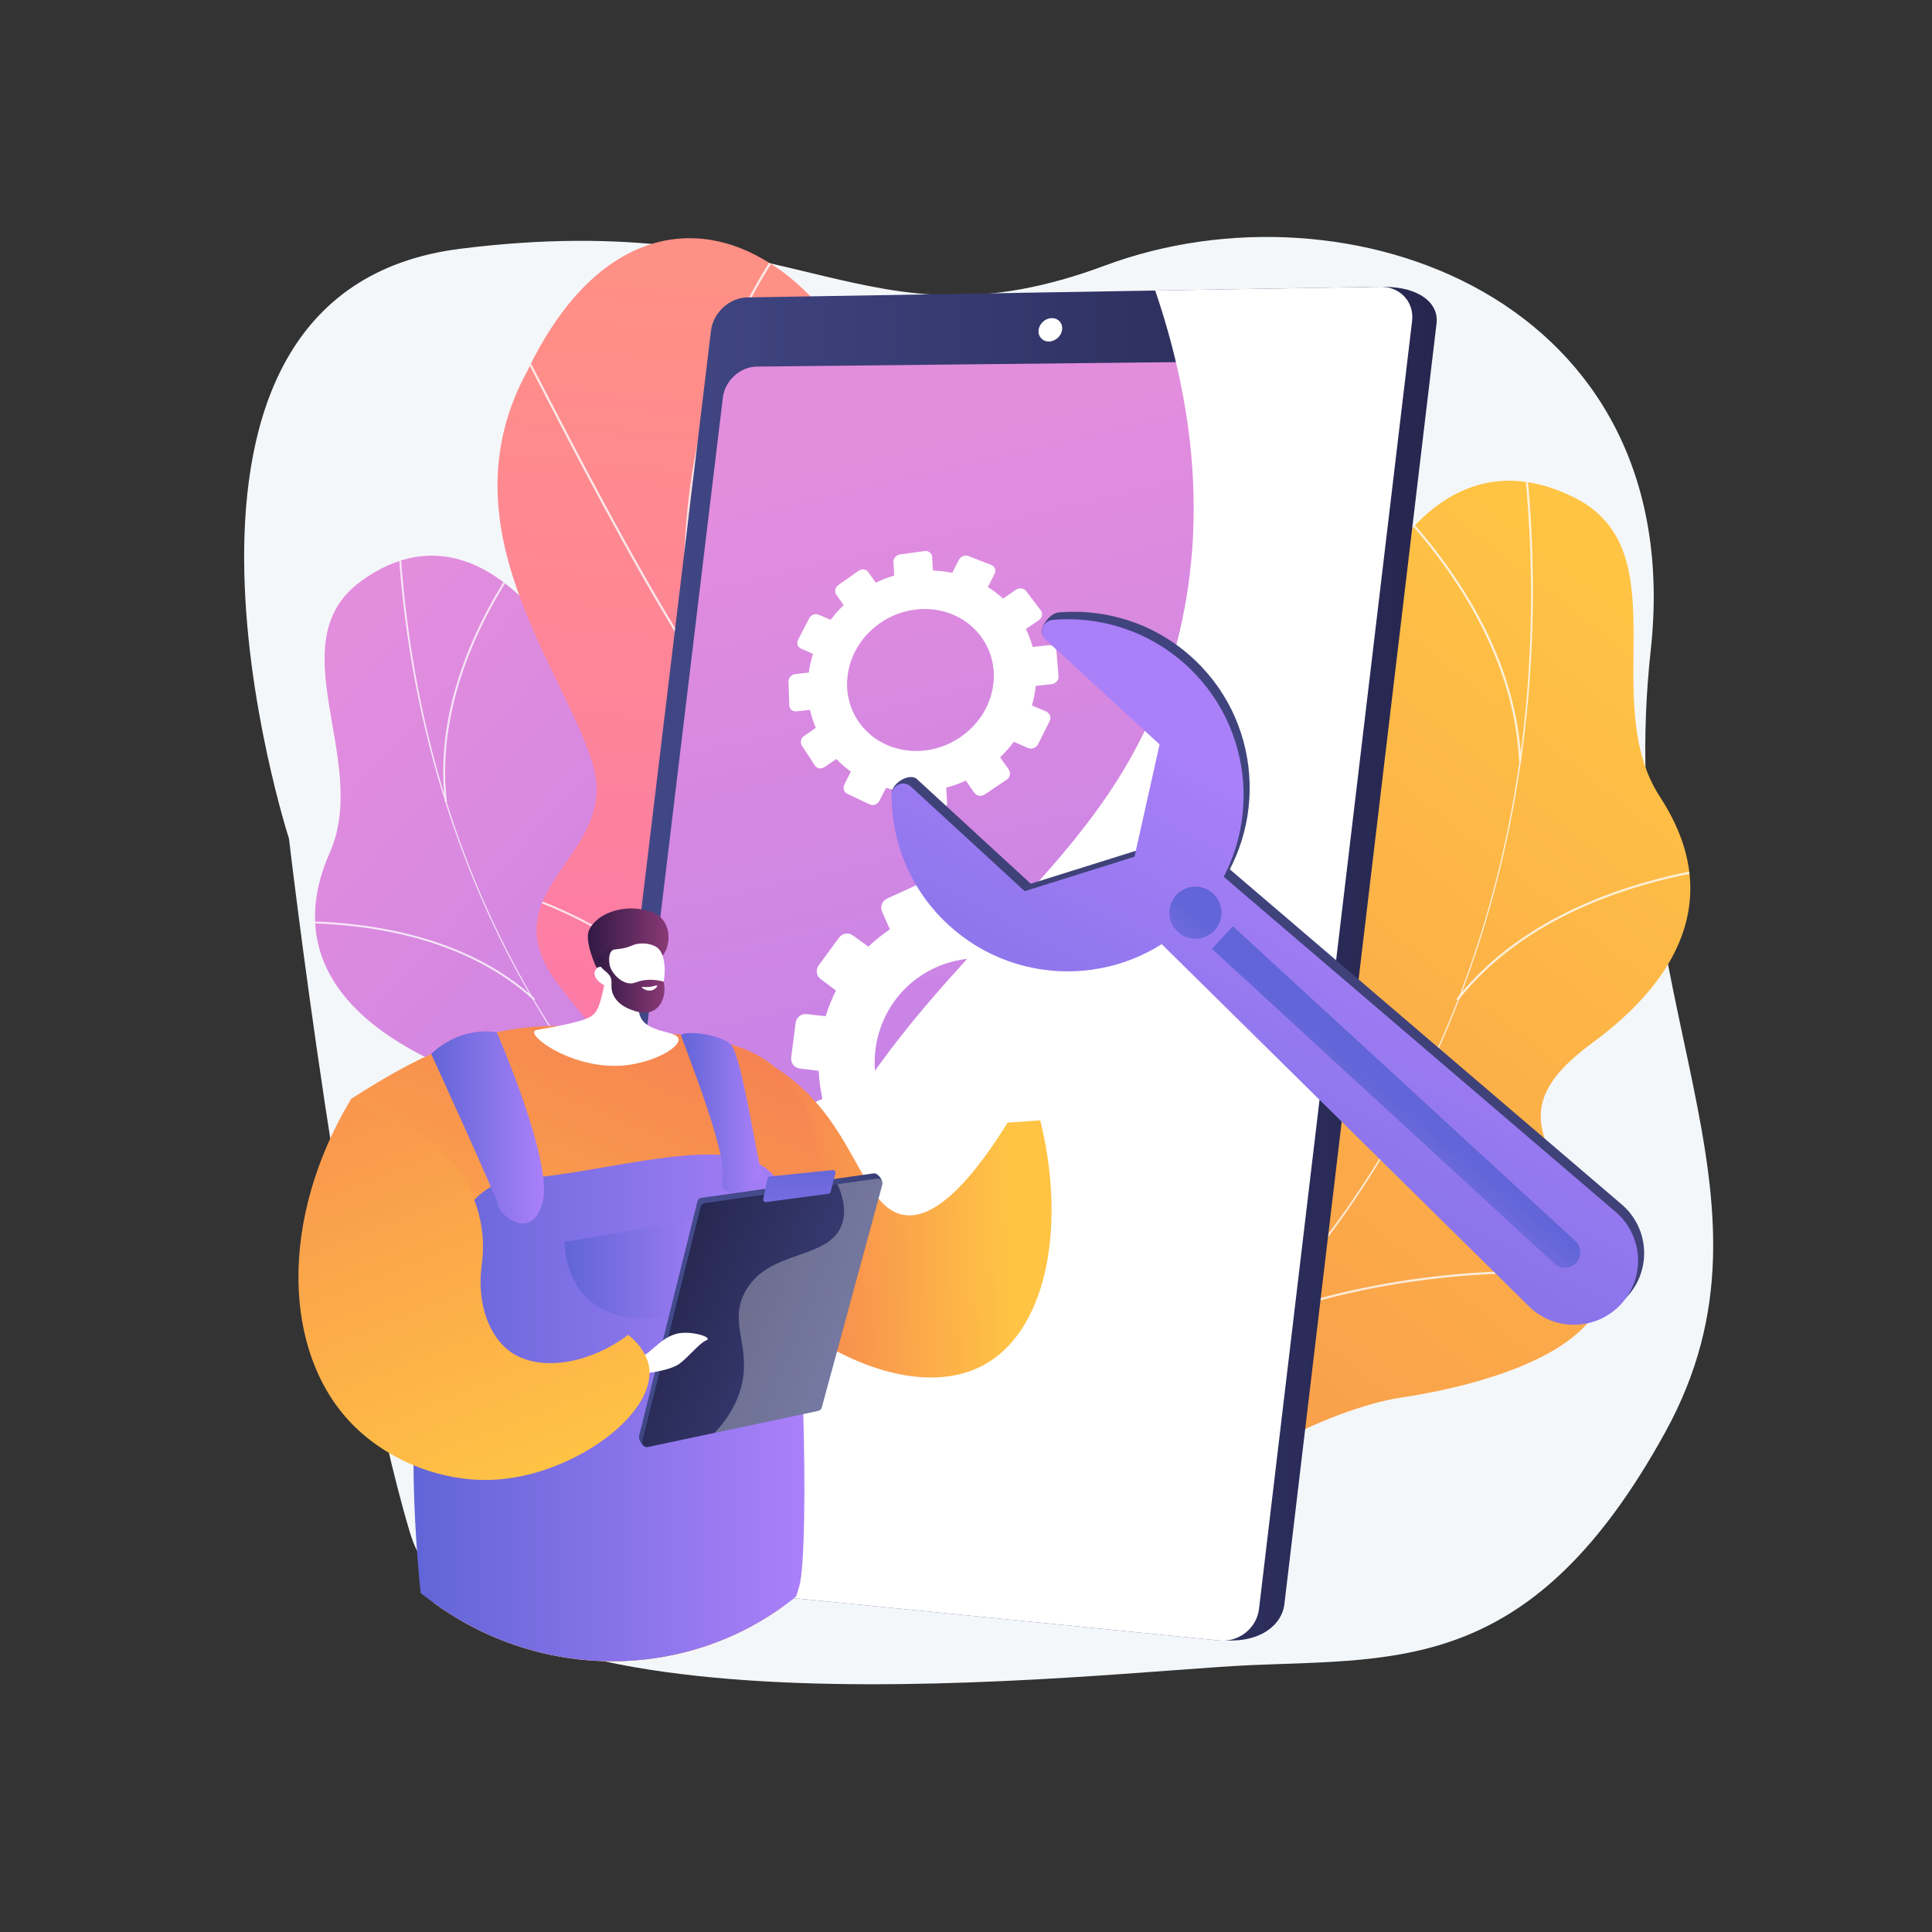 <?xml version="1.0" encoding="utf-8"?>
<!-- Generator: Adobe Illustrator 27.5.0, SVG Export Plug-In . SVG Version: 6.00 Build 0)  -->
<svg version="1.1" xmlns="http://www.w3.org/2000/svg" xmlns:xlink="http://www.w3.org/1999/xlink" x="0px" y="0px"
	 viewBox="0 0 3710 3710" style="enable-background:new 0 0 3710 3710;" xml:space="preserve">
<rect x="0" y="0" width="3710" height="3710" fill="#333333" stroke="none"/>
<g id="Background">
	<g>
		<g>
			<rect style="fill:none;" width="3710" height="3710"/>
		</g>
	</g>
</g>
<g id="Illustration">
	<g>
		<path style="fill:#F4F7FA;" d="M3169.85,1249.131c74.369-677.361-582.327-912.688-1047.874-739.255
			c-469.324,174.84-578.13-114.989-1238.072-32.18c-668.227,83.848-328.958,1132.796-328.958,1132.796
			s106.325,912.126,232.293,1332.564c125.286,418.164,1324.535,266.874,1616.271,254.396c290.057-12.407,542.1,11.541,794.462-447.6
			C3449.872,2291.547,3095.727,1924.247,3169.85,1249.131z"/>
		<g>
			<g>
				
					<linearGradient id="SVGID_1_" gradientUnits="userSpaceOnUse" x1="-2552.347" y1="-2844.656" x2="-1937.077" y2="1088.689" gradientTransform="matrix(-0.869 -0.494 -0.494 0.869 -323.832 2459.381)">
					<stop  offset="0" style="stop-color:#FFC444"/>
					<stop  offset="0.996" style="stop-color:#F36F56"/>
				</linearGradient>
				<path style="fill:url(#SVGID_1_);" d="M2267.236,2983.371c-22.519-0.228-71.306-20.576-81.837-31.125
					c-70.083-70.195-209.834-193.096-216.076-297.769c-1.066-17.876,76.31-43.795,85.489-61.411
					c45.322-28.499,62.811-35.574,92.588-83.833c87.908-142.474-176.972-358.851,87.163-477.407
					c193.475-86.841,371.448-37.802,312.717-347.207c-58.733-309.405,121.025-907.332,476.342-728.902
					c203.918,102.402,43.556,390.533,164.115,574.646c114.561,174.955,53.945,337.42-130.323,472.518
					c-184.268,135.098-68.534,208.334,9.9,378.217c94.216,204.066-227.844,280.524-379.542,303.139
					C2565.612,2702.448,2266.84,2831.237,2267.236,2983.371z"/>
				<g>
					<defs>
						<path id="SVGID_00000181786389736634805570000017133113738347502495_" d="M1915.898,2633.594
							c64.874,140.551,125.098,286.245,189.663,428.138c88.269-3.314,192.019-9.362,198.576-119.152
							c9.117-152.641,261.707-241.104,383.862-258.65c151.189-21.718,473.621-99.03,379.324-302.875
							c-78.502-169.699-194.161-243.135-9.898-378.191c184.263-135.056,244.836-297.534,130.308-472.516
							c-120.523-184.141,39.802-472.133-164.114-574.638c-355.313-178.61-535.119,419.836-476.308,728.778
							c58.81,308.942-119.557,261.837-312.664,346.979c-263.633,116.237-0.633,341.097-86.786,474.834
							C2080.321,2611.144,2016.062,2601.109,1915.898,2633.594z"/>
					</defs>
					<clipPath id="SVGID_00000150097477552427932820000016778773829642721209_">
						<use xlink:href="#SVGID_00000181786389736634805570000017133113738347502495_"  style="overflow:visible;"/>
					</clipPath>
					<g style="opacity:0.8;clip-path:url(#SVGID_00000150097477552427932820000016778773829642721209_);">
						<g>
							<path style="fill:#FCFDFE;" d="M2081.036,2811.735c159.571-102.702,300.975-228.423,420.279-373.669
								c114.637-139.566,209.076-297.319,280.696-468.88c139.026-333.04,189.813-712.808,146.869-1098.249l-4.161,0.464
								c90.639,813.511-225.603,1537.553-845.95,1936.815L2081.036,2811.735z"/>
						</g>
						<g>
							<path style="fill:#FCFDFE;" d="M3116.26,2461.127l0.83-4.104c-198.539-39.962-518.321-3.662-712.854,80.923l1.668,3.84
								C2599.769,2457.491,2918.434,2421.307,3116.26,2461.127z"/>
						</g>
						<g>
							<path style="fill:#FCFDFE;" d="M2201.83,2732.032c73.157-83.727,101.199-200.992,83.354-348.538
								c-13.025-107.669-49.754-228.739-109.17-359.844l-3.813,1.728c59.241,130.715,95.856,251.371,108.827,358.62
								c17.697,146.315-10.008,262.485-82.347,345.28L2201.83,2732.032z"/>
						</g>
						<g>
							<path style="fill:#FCFDFE;" d="M2799.95,1921.071c127.333-161.817,334.561-225.713,485.978-250.825l-0.686-4.13
								c-152.146,25.23-360.421,89.499-488.581,252.365L2799.95,1921.071z"/>
						</g>
						<g>
							<path style="fill:#FCFDFE;" d="M2921.346,1462.436c-10.817-234.868-168.979-423.894-262.293-515.668l-2.937,2.985
								c92.877,91.343,250.298,279.434,261.052,512.873L2921.346,1462.436z"/>
						</g>
					</g>
				</g>
			</g>
		</g>
		<g>
			<g>
				<g>
					
						<linearGradient id="SVGID_00000093176617116222448590000000789894408115412127_" gradientUnits="userSpaceOnUse" x1="-2975.786" y1="-3202.526" x2="-2435.3" y2="252.731" gradientTransform="matrix(0.778 -0.629 0.629 0.778 4822.554 2027.905)">
						<stop  offset="0.004" style="stop-color:#E38DDD"/>
						<stop  offset="1" style="stop-color:#9571F6"/>
					</linearGradient>
					<path style="fill:url(#SVGID_00000093176617116222448590000000789894408115412127_);" d="M1638.252,2765.62
						c19.487-3.407,58.879-27.998,66.505-38.642c50.747-70.835,154.376-197.285,144.871-288.909
						c-1.623-15.648-72.389-27.089-82.857-41.051c-43.348-18.246-59.517-21.887-92.205-59.476
						c-96.505-110.975,102.27-336.285-143.588-401.414c-180.087-47.706-327.373,20.164-320.553-256.41
						c6.821-276.574-234.206-769.266-516.782-563.962c-162.172,117.825,17.895,344.737-60.373,521.512
						c-74.375,167.983,1.321,300.177,180.304,391.026c178.982,90.85,89.096,170.827,45.315,329.265
						c-52.59,190.318,237.48,210.701,372.2,208.688C1339.575,2564.625,1616.915,2633.688,1638.252,2765.62z"/>
					<g>
						<defs>
							<path id="SVGID_00000103985487062511851790000004720648369262432908_" d="M1892.962,2412.354
								c-36.207,131.08-67.649,265.955-103.397,398.154c-76.987,9.706-167.783,19.248-189.113-74.988
								c-29.654-131.016-261.216-171.705-369.605-169.507c-134.152,2.719-424.666-18.351-371.973-208.489
								c43.866-158.289,133.659-238.427-45.313-329.241c-178.972-90.814-254.633-223.025-180.291-391.026
								c78.234-176.796-101.782-403.592,60.374-521.506c282.548-205.46,523.69,287.675,516.735,563.859
								s140.949,209.933,320.475,256.22c245.092,63.191,49.156,295.587,142.895,399.238
								C1747.234,2416.323,1801.506,2398.468,1892.962,2412.354z"/>
						</defs>
						<clipPath id="SVGID_00000031205689853282147230000011245733773461844612_">
							<use xlink:href="#SVGID_00000103985487062511851790000004720648369262432908_"  style="overflow:visible;"/>
						</clipPath>
						<g style="opacity:0.8;clip-path:url(#SVGID_00000031205689853282147230000011245733773461844612_);">
							<g>
								<path style="fill:#FCFDFE;" d="M1775.198,2590.305c-152.958-66.287-293.448-155.117-417.563-264.021
									c-119.26-104.645-223.604-227.934-310.134-366.444c-167.972-268.88-266.114-590.842-283.814-931.077l3.673-0.191
									c37.358,718.1,414.666,1300.664,1009.303,1558.359L1775.198,2590.305z"/>
							</g>
							<g>
								<path style="fill:#FCFDFE;" d="M827.863,2433.906l-1.304-3.439c166.407-62.933,448.78-77.036,629.462-31.436l-0.899,3.567
									C1275.06,2357.154,993.672,2371.198,827.863,2433.906z"/>
							</g>
							<g>
								<path style="fill:#FCFDFE;" d="M1659.132,2538.429c-75.346-62.153-116.365-159.807-121.922-290.249
									c-4.053-95.188,10.533-205.37,43.354-327.484l3.552,0.954c-32.725,121.751-47.271,231.558-43.232,326.374
									c5.51,129.354,46.08,226.106,120.585,287.568L1659.132,2538.429z"/>
							</g>
							<g>
								<path style="fill:#FCFDFE;" d="M1025.094,1920.689c-133.437-122.124-322.175-147.981-457.008-148.172l0.006-3.678
									c135.482,0.189,325.181,26.221,459.484,149.137L1025.094,1920.689z"/>
							</g>
							<g>
								<path style="fill:#FCFDFE;" d="M854.507,1540.425c-24.092-205.135,86.072-391.528,153.883-484.379l2.971,2.169
									c-67.493,92.415-177.149,277.892-153.205,481.78L854.507,1540.425z"/>
							</g>
						</g>
					</g>
				</g>
			</g>
			<g>
				<g>
					<defs>
						<path id="SVGID_00000134216714518308233490000014850078772825532046_" d="M1288.306,2813.698
							c124.586,18.482,249.68,34.638,375.183,48.447c1.553,2.001,100.715-204.009,7.529-351.979
							c-185.53-288.033,34.645-440.189,114.163-544.359c121.129-144.418,137.572-355.916-92.657-378.774
							c-223.127-26.521-155.232-400.471-40.92-671.501c69.197-128.183-41.151-337.152-186.41-417.923
							c-147.379-85.76-329.664-43.322-453.303,216.112c-160.46,295.625,65.664,562.703,125.241,749.429
							c58.72,183.369-211.936,244.227-59.815,434.226c126.157,166.347,303.385,309.728,187.417,443.202
							C1147.228,2471.756,1131.175,2601.01,1288.306,2813.698z"/>
					</defs>
					<clipPath id="SVGID_00000160173511085096267550000008652763904742613130_">
						<use xlink:href="#SVGID_00000134216714518308233490000014850078772825532046_"  style="overflow:visible;"/>
					</clipPath>
				</g>
				<g>
					<defs>
						<path id="SVGID_00000170963219522193813630000014639079443768356000_" d="M1288.306,2813.698
							c124.586,18.482,249.68,34.638,375.183,48.447c1.553,2.001,100.715-204.009,7.529-351.979
							c-185.53-288.033,34.645-440.189,114.163-544.359c121.129-144.418,137.572-355.916-92.657-378.774
							c-223.127-26.521-155.232-400.471-40.92-671.501c69.197-128.183-41.151-337.152-186.41-417.923
							c-147.379-85.76-329.664-43.322-453.303,216.112c-160.46,295.625,65.664,562.703,125.241,749.429
							c58.72,183.369-211.936,244.227-59.815,434.226c126.157,166.347,303.385,309.728,187.417,443.202
							C1147.228,2471.756,1131.175,2601.01,1288.306,2813.698z"/>
					</defs>
					<clipPath id="SVGID_00000162348981117779677420000006327351321110062726_">
						<use xlink:href="#SVGID_00000170963219522193813630000014639079443768356000_"  style="overflow:visible;"/>
					</clipPath>
					
						<linearGradient id="SVGID_00000121979924714665209080000011342778861040339091_" gradientUnits="userSpaceOnUse" x1="1446.836" y1="-1473.018" x2="694.571" y2="664.999" gradientTransform="matrix(0.968 -0.25 0.25 0.968 449.045 2329.209)">
						<stop  offset="0" style="stop-color:#FF9085"/>
						<stop  offset="1" style="stop-color:#FB6FBB"/>
					</linearGradient>
					
						<path style="clip-path:url(#SVGID_00000162348981117779677420000006327351321110062726_);fill:url(#SVGID_00000121979924714665209080000011342778861040339091_);" d="
						M1288.306,2813.698c124.586,18.482,249.68,34.638,375.183,48.447c1.553,2.001,100.715-204.009,7.529-351.979
						c-185.53-288.033,34.645-440.189,114.163-544.359c120.336-144.505,130.102-334.137-72.21-392.623
						c-223.385-68.516-179.366-388.246-61.367-657.652c69.197-128.183-41.151-337.152-186.41-417.923
						c-147.379-85.76-329.664-43.322-453.303,216.112c-160.46,295.625,65.664,562.703,125.241,749.429
						c58.72,183.369-211.936,244.227-59.815,434.226c126.157,166.347,303.385,309.728,187.417,443.202
						C1147.228,2471.756,1131.175,2601.01,1288.306,2813.698z"/>
					<g style="opacity:0.8;clip-path:url(#SVGID_00000162348981117779677420000006327351321110062726_);">
						<g>
							<path style="fill:#FCFDFE;" d="M1446.202,2870.959c2.379-14.452,7.643-508.978-65.725-987.182
								c-7.674-79.605-17.532-160.301-27.064-238.339c-25.545-209.182-51.966-425.49-36.658-629.595
								c17.126-228.427,85.978-419.507,210.492-584.157l3.911,2.319c-276.494,365.631-226.321,776.458-173.198,1211.407
								c9.536,78.058,19.393,158.775,27.058,238.327c76.54,498.846,66.217,986.482,65.649,988.395l-4.438-1.287l2.219,0.643
								L1446.202,2870.959z"/>
						</g>
						<g>
							<path style="fill:#FCFDFE;" d="M1314.063,1242.77c-100.491-160.696-214.395-381.027-275.586-499.397
								c-26.154-50.596-46.812-90.559-49.766-93.449l1.288-0.924l0.199-2.407c3.077,0.469,5.149,4.044,52.436,95.514
								c61.164,118.318,175.015,338.553,275.422,499.108L1314.063,1242.77z"/>
						</g>
						<g>
							<path style="fill:#FCFDFE;" d="M1317.084,1066.693l-1.662-6.41c51.066-102.499,127.868-185.934,222.102-241.289
								c74.805-43.945,138.269-57.421,154.601-58.679c3.494-0.265,4.919-0.051,5.902,0.901l-3.323,2.382
								c0.466,0.452,0.929,0.534,0.942,0.538c-5.695-1.039-67.505,9.165-143.997,51.67
								C1482.703,854.12,1383.912,932.559,1317.084,1066.693z"/>
						</g>
						<g>
							<path style="fill:#FCFDFE;" d="M1418.888,2205.328c17.389-137.804,93.848-270.052,227.246-393.072
								c69.473-64.067,151.777-122.906,244.618-174.881c4.862-2.72,8.701-4.87,9.277-5.348l3.347,2.907
								c-0.813,0.677-3.449,2.16-9.86,5.75c-129.001,72.218-433.041,271.882-470.088,565.424L1418.888,2205.328z"/>
						</g>
						<g>
							<path style="fill:#FCFDFE;" d="M1402.712,2051.565c-90.228-230.084-385.751-325.831-390.85-327.233
								c-0.022-0.006-0.035-0.01-0.048-0.013l0.311-1.88l-1.191,1.557l-1.033-2.232l2.137-1.271
								c2.741,0.125,303.63,97.188,394.993,330.174L1402.712,2051.565z"/>
						</g>
						<g>
							<path style="fill:#FCFDFE;" d="M1446.546,2791.009c13.381-58.726,65.473-150.629,237.648-254.967
								c4.043-2.448,7.536-4.564,8.057-5.031l1.437,1.172l2.704,0.41c-0.108,1.107-0.108,1.107-9.318,6.687
								c-171.103,103.687-222.799,194.714-236.036,252.817L1446.546,2791.009z"/>
						</g>
						<g>
							<path style="fill:#FCFDFE;" d="M1445.666,2674.469c-7.524-109.774-157.585-230.424-246.369-292.573
								c-3.029-2.121-4.971-3.486-5.651-4.023l2.938-2.721c0.649,0.516,2.514,1.817,5.406,3.842
								c89.431,62.604,240.607,184.257,248.239,295.626L1445.666,2674.469z"/>
						</g>
					</g>
				</g>
				<g>
					<defs>
						<path id="SVGID_00000045594061335559553720000004364007888438749095_" d="M1288.306,2813.698
							c124.586,18.482,249.68,34.638,375.183,48.447c1.553,2.001,100.715-204.009,7.529-351.979
							c-185.53-288.033,34.645-440.189,114.163-544.359c121.129-144.418,137.572-355.916-92.657-378.774
							c-223.127-26.521-155.232-400.471-40.92-671.501c69.197-128.183-41.151-337.152-186.41-417.923
							c-147.379-85.76-329.664-43.322-453.303,216.112c-160.46,295.625,65.664,562.703,125.241,749.429
							c58.72,183.369-211.936,244.227-59.815,434.226c126.157,166.347,303.385,309.728,187.417,443.202
							C1147.228,2471.756,1131.175,2601.01,1288.306,2813.698z"/>
					</defs>
					<clipPath id="SVGID_00000073705088364025468730000015514126938403121828_">
						<use xlink:href="#SVGID_00000045594061335559553720000004364007888438749095_"  style="overflow:visible;"/>
					</clipPath>
				</g>
			</g>
		</g>
		<g>
			<g>
				<g>
					
						<linearGradient id="SVGID_00000080899031316130431150000004015533837280212926_" gradientUnits="userSpaceOnUse" x1="1138.57" y1="1850.543" x2="2758.984" y2="1850.543">
						<stop  offset="0" style="stop-color:#444B8C"/>
						<stop  offset="0.996" style="stop-color:#26264F"/>
					</linearGradient>
					<path style="fill:url(#SVGID_00000080899031316130431150000004015533837280212926_);" d="M1417.472,639.229l-278.429,2314.249
						c-4.174,34.699,19.741,65.804,53.243,69.128l1159.693,127.317c71.042,4.419,109.939-31.876,114.323-68.774l292.319-2460.433
						c4.359-36.692-30.495-69.92-101.839-69.921l-1170.245,24.648C1452.66,576.01,1421.625,604.712,1417.472,639.229z"/>
					
						<linearGradient id="SVGID_00000049198843064511511440000010681187575669207471_" gradientUnits="userSpaceOnUse" x1="1084.843" y1="1850.609" x2="2712.083" y2="1850.609">
						<stop  offset="0" style="stop-color:#444B8C"/>
						<stop  offset="0.996" style="stop-color:#26264F"/>
					</linearGradient>
					<path style="fill:url(#SVGID_00000049198843064511511440000010681187575669207471_);" d="M1365.278,635.246L1085.32,2961.071
						c-4.198,34.874,19.799,66.139,53.424,69.487l1202.277,119.7c37.694,3.752,72.237-23.515,76.646-60.603l293.96-2473.148
						c4.383-36.881-23.302-66.526-61.408-65.883l-1215.603,20.511C1400.611,571.708,1369.454,600.557,1365.278,635.246z"/>
					
						<linearGradient id="SVGID_00000171719284244431105890000002642239627449717686_" gradientUnits="userSpaceOnUse" x1="2075.92" y1="854.979" x2="1315.139" y2="4112.494" gradientTransform="matrix(-1 0 0 1 3736.966 0)">
						<stop  offset="0.004" style="stop-color:#E38DDD"/>
						<stop  offset="1" style="stop-color:#9571F6"/>
					</linearGradient>
					<path style="fill:url(#SVGID_00000171719284244431105890000002642239627449717686_);" d="M1388.091,763.536l-259.485,2156.501
						c-3.92,32.581,18.553,61.737,50.027,64.797l1130.701,109.913c35.041,3.406,67.151-22.046,71.257-56.568l271.662-2284.615
						c4.084-34.343-21.619-62.13-57.014-61.753l-1142.305,12.164C1421.133,704.313,1391.992,731.114,1388.091,763.536z"/>
					<path style="fill:#FFFFFF;" d="M1994.432,633.648c-1.482,12.381,7.403,22.292,19.859,22.135
						c12.47-0.157,23.792-10.342,25.275-22.748c1.484-12.406-7.434-22.316-19.906-22.133
						C2007.203,611.084,1995.913,621.267,1994.432,633.648z"/>
					<g>
						<path style="fill:#FFFFFF;" d="M1583.579,2211.116c231.479-427.972,577.274-556.076,681.385-997.149
							c56.276-238.417,17.934-466.614-46.644-656.056l431.899-7.288c38.105-0.642,65.791,29.003,61.407,65.883l-293.959,2473.149
							c-4.408,37.088-38.951,64.355-76.646,60.602l-945.107-94.095C1388.925,2672.683,1480.395,2401.887,1583.579,2211.116z"/>
					</g>
				</g>
			</g>
			<g>
				<path style="fill:#FFFFFF;" d="M1763.99,1697.847l-60.305,27.568c-9.599,4.388-14.041,15.559-9.924,24.974l15.023,34.354
					c-14.868,9.99-28.683,21.078-41.306,33.175l-30.01-21.817c-8.272-6.013-20.016-4.011-26.252,4.46l-39.007,52.986
					c-6.239,8.476-4.67,20.301,3.523,26.428l29.588,22.121c-7.987,15.862-14.595,32.404-19.785,49.426l-36.775-4.107
					c-10.218-1.141-19.576,6.434-20.924,16.93l-8.474,65.966c-1.363,10.602,5.844,20.232,16.116,21.498l36.696,4.526
					c0.776,17.871,3.183,35.864,7.125,53.808l-34.465,15.015c-9.647,4.202-14.229,15.722-10.235,25.756l25.192,63.281
					c4.063,10.206,15.289,15.106,25.075,10.918l34.963-14.963c9.844,15.941,20.894,30.886,33.107,44.614l-23.05,31.384
					c-6.487,8.832-4.791,21.627,3.813,28.593l54.332,43.996c8.775,7.106,21.236,5.621,27.808-3.336l23.529-32.063
					c16.555,9.032,33.87,16.627,51.76,22.645l-4.437,40.943c-1.241,11.446,6.778,22.163,17.936,23.927l70.387,11.125
					c11.354,1.796,21.53-6.157,22.702-17.752l4.216-41.667c18.805-0.551,37.703-2.864,56.504-6.899l17.349,39.673
					c4.808,10.995,17.305,16.452,27.915,12.156l66.677-26.999c10.716-4.338,15.371-16.812,10.398-27.827l-18.085-40.06
					c16.165-10.421,31.186-22.12,44.842-35.042l35.556,26.583c9.777,7.311,23.251,5.704,30.064-3.608l42.605-58.208
					c6.811-9.304,4.31-22.679-5.561-29.855l-36.254-26.356c8.152-17.08,14.755-34.863,19.695-53.152l44.022,5.428
					c11.947,1.475,22.396-6.694,23.312-18.23l5.694-71.744c0.905-11.411-8.005-21.726-19.875-23.051l-43.8-4.892
					c-1.826-18.523-5.397-37.037-10.613-55.359l39.536-16.92c10.646-4.556,15.151-16.624,10.06-26.924l-31.558-63.839
					c-5.002-10.118-17.557-14.594-28.043-10.025l-38.937,16.963c-11.027-15.237-23.176-29.333-36.357-42.12l24.268-33.071
					c6.539-8.909,4.235-21.222-5.12-27.486l-57.923-38.788c-9.17-6.141-21.82-3.984-28.274,4.803l-23.922,32.572
					c-16.612-7.552-33.813-13.656-51.39-18.285l3.964-39.182c1.068-10.561-6.923-19.812-17.827-20.675l-67.619-5.348
					c-10.723-0.848-20.315,6.916-21.446,17.352l-4.155,38.33c-17.652,1.463-35.29,4.518-52.753,9.054l-15.647-34.66
					C1784.98,1697.448,1773.677,1693.419,1763.99,1697.847z M1962.853,2229.478c-104.44,43.588-224.045-7.409-267.431-111.07
					c-42.352-101.191,3.3-216.804,102.201-260.897c100.182-44.664,220.315-0.697,268.191,100.952
					C2114.886,2062.652,2068.708,2185.299,1962.853,2229.478z"/>
				<path style="fill:#FFFFFF;" d="M1648.627,1096.147l-38.73,27.256c-6.178,4.348-8.012,12.427-4.093,18.058l14.286,20.527
					c-9.203,8.867-17.558,18.311-24.978,28.25l-23.353-9.934c-6.446-2.742-14.416,0.37-17.815,6.948l-21.284,41.198
					c-3.408,6.598-0.973,14.224,5.451,17.037l23.166,10.144c-3.786,11.769-6.535,23.78-8.238,35.893l-26.177,2.99
					c-7.285,0.832-12.985,7.331-12.741,14.525l1.53,45.211c0.245,7.266,6.384,12.529,13.719,11.747l26.162-2.787
					c2.557,11.737,6.265,23.294,11.037,34.571l-22.368,15.445c-6.269,4.329-8.172,12.709-4.246,18.731l24.729,37.927
					c3.983,6.108,12.358,7.544,18.703,3.193l22.636-15.524c8.624,8.963,17.966,17.066,27.97,24.17l-12.468,24.454
					c-3.511,6.887-0.901,15.066,5.846,18.27l42.509,20.19c6.849,3.253,15.28,0.247,18.814-6.719l12.643-24.918
					c12.394,3.269,25.136,5.467,38.083,6.534l1.489,27.611c0.416,7.718,7.099,13.45,14.939,12.793l49.321-4.135
					c7.934-0.664,13.99-7.516,13.515-15.292l-1.706-27.948c12.737-3.379,25.328-7.92,37.65-13.566l16.099,23.133
					c4.457,6.405,13.512,7.958,20.219,3.453l42.054-28.249c6.743-4.529,8.522-13.387,3.981-19.768l-16.535-23.232
					c9.762-9.339,18.606-19.323,26.392-29.88l26.76,11.718c7.347,3.217,16.201,0.06,19.759-7.057l22.222-44.433
					c3.548-7.094,0.438-15.39-6.933-18.525l-27.115-11.535c3.618-12.364,6.123-24.944,7.457-37.596l30.033-3.2
					c8.136-0.866,14.229-7.762,13.6-15.389l-3.914-47.449c-0.624-7.549-7.682-12.912-15.755-11.99l-29.845,3.408
					c-3.226-11.787-7.622-23.31-13.103-34.466l24.676-16.922c6.635-4.55,8.348-13.073,3.83-19.023l-28.049-36.932
					c-4.453-5.863-13.372-6.936-19.926-2.41l-24.373,16.829c-9.093-8.327-18.826-15.75-29.125-22.171l12.792-25.21
					c3.444-6.787,0.549-14.506-6.451-17.238l-43.447-16.96c-6.895-2.692-15.249,0.57-18.671,7.282l-12.694,24.9
					c-12.139-2.517-24.534-3.998-37.039-4.455l-1.61-26.369c-0.434-7.108-6.914-12.031-14.463-11.006l-46.939,6.375
					c-7.463,1.014-13.197,7.551-12.817,14.611l1.397,25.927c-11.983,3.583-23.794,8.219-35.331,13.815l-14.667-20.608
					C1663.102,1092.772,1654.836,1091.777,1648.627,1096.147z M1843.809,1415.79c-66.373,45.086-154.119,30.608-195.642-30.911
					c-40.696-60.294-21.966-143.925,41.5-188.146c63.905-44.526,150.727-33.549,194.313,25.871
					C1928.463,1283.246,1910.657,1370.38,1843.809,1415.79z"/>
			</g>
		</g>
		<g>
			<defs>
				<path id="SVGID_00000091713249150638681070000002713803858289231506_" d="M753.645,3009.726
					c-238.177-243.319-373.462-1020.471-135.322-1252.352c234.543-228.379,1267.689-42.417,1441.209,240.202
					c236.72,385.554-258.727,794.433-479.102,1021.279C1356.794,3249.058,987.13,3248.25,753.645,3009.726z"/>
			</defs>
			<clipPath id="SVGID_00000128444940086600710710000001098320714832754310_">
				<use xlink:href="#SVGID_00000091713249150638681070000002713803858289231506_"  style="overflow:visible;"/>
			</clipPath>
			<g style="clip-path:url(#SVGID_00000128444940086600710710000001098320714832754310_);">
				<path style="fill:#FFFFFF;" d="M1944.618,2166.551c0,0-11.051-54.846,2.456-65.897c13.507-11.051,58.121-88,56.074-66.307
					s-11.46,49.526-11.46,49.526s42.158,4.093,31.516,29.06c-10.642,24.968-37.435,26.354-35.294,39.167
					C1990.05,2164.914,1946.255,2211.165,1944.618,2166.551z"/>
				
					<linearGradient id="SVGID_00000132080468290401238610000017602304553412143281_" gradientUnits="userSpaceOnUse" x1="-555.442" y1="2316.243" x2="9.738" y2="2336.637" gradientTransform="matrix(-1 0 0 1 1382.367 0)">
					<stop  offset="0" style="stop-color:#FFC444"/>
					<stop  offset="0.996" style="stop-color:#F36F56"/>
				</linearGradient>
				<path style="fill:url(#SVGID_00000132080468290401238610000017602304553412143281_);" d="M1934.97,2155.793
					c20.88-1.457,41.756-2.913,62.636-4.37c49.256,199.037,13.926,392.114-97.243,463.121
					c-173.686,110.938-496.473-98.074-566.424-325.659c-30.703-99.893-23.713-244.056,37.651-272.066
					c17.033-7.777,43.463-8.984,100.728,23.167c171.014,96.015,175.509,277.484,262.447,292.852
					C1773.421,2339.671,1835.841,2315.025,1934.97,2155.793z"/>
				
					<linearGradient id="SVGID_00000130625735048109696630000009700612833370307721_" gradientUnits="userSpaceOnUse" x1="2323.557" y1="3861.758" x2="1930.234" y2="2975.114" gradientTransform="matrix(0.999 0.053 -0.053 0.999 -439.093 -19.3)">
					<stop  offset="0" style="stop-color:#AA80F9"/>
					<stop  offset="0.996" style="stop-color:#6165D7"/>
				</linearGradient>
				<path style="fill:url(#SVGID_00000130625735048109696630000009700612833370307721_);" d="M1243.062,3386.582h227.48
					c-10.721-192.736-10.576-371.398-4.01-533.298c-106.307,16.449-212.616,32.899-318.925,49.35
					c15.176,207.793,55.793,364.811,91.512,472.229C1240.433,3378.813,1241.748,3382.717,1243.062,3386.582z"/>
				
					<linearGradient id="SVGID_00000093874240297536061440000008754624234609828488_" gradientUnits="userSpaceOnUse" x1="2262.564" y1="3888.817" x2="1869.241" y2="3002.174" gradientTransform="matrix(0.999 0.053 -0.053 0.999 -439.093 -19.3)">
					<stop  offset="0" style="stop-color:#AA80F9"/>
					<stop  offset="0.996" style="stop-color:#6165D7"/>
				</linearGradient>
				<path style="opacity:0.3;fill:url(#SVGID_00000093874240297536061440000008754624234609828488_);" d="M1243.063,3386.582
					h132.978c-13.854-73.447-59.442-118.546-84.065-171.172c-30.251-64.656-41.842-168.512,39.688-341.258
					c-61.352,9.494-122.704,18.989-184.056,28.481c15.176,207.792,55.793,364.811,91.512,472.228
					C1240.433,3378.813,1241.748,3382.717,1243.063,3386.582z"/>
				
					<linearGradient id="SVGID_00000133528882474121213520000001272621843920420284_" gradientUnits="userSpaceOnUse" x1="1613.651" y1="3994.631" x2="1220.317" y2="3107.962" gradientTransform="matrix(0.998 -0.069 0.069 0.998 -362.407 92.986)">
					<stop  offset="0" style="stop-color:#AA80F9"/>
					<stop  offset="0.996" style="stop-color:#6165D7"/>
				</linearGradient>
				<path style="fill:url(#SVGID_00000133528882474121213520000001272621843920420284_);" d="M1181.389,3386.582
					c17.144-184.328,35.514-366.266,55.013-545.739c-210.301-21.24-286.521,49.733-311.152,78.335
					c-69.804,81.043-55.144,213.991-15.101,467.404H1181.389z"/>
				
					<linearGradient id="SVGID_00000153697863918928515020000004416165407419411871_" gradientUnits="userSpaceOnUse" x1="1104.775" y1="3028.765" x2="1699.752" y2="1654.006" gradientTransform="matrix(1 0 0 1 -201.513 0)">
					<stop  offset="0" style="stop-color:#FFC444"/>
					<stop  offset="0.996" style="stop-color:#F36F56"/>
				</linearGradient>
				<path style="fill:url(#SVGID_00000153697863918928515020000004416165407419411871_);" d="M674.483,2109.893
					c92.678-58.934,175.723-104.889,274.585-126.733c87.799-19.4,154.302-13.244,236.6-6.994
					c159.382,12.107,259.032,19.676,324.444,94.737c57.852,66.385,59.111,152.541,59.51,170.88
					c1.601,73.872-27.13,111.564-48.243,172.792c-33.977,98.535,0.409,116.997,10.383,378.98c0,0,9.907,310.815-69.29,358.149
					c-33.891,20.256-62.792,89.898-235.736,72.757c-115.968-11.496-153.683-13.627-212.41,6.247
					c-79.97,27.058-111.554-24.815-144.545-39.594c-31.635-14.179-35.664-68.795-39.484-164.021
					c-5.894-146.893-5.531-246.736-6.075-282.475c-2.493-163.977-44.016-289.178-97.195-449.527
					C693.766,2194.8,701.25,2166.944,674.483,2109.893z"/>
				
					<linearGradient id="SVGID_00000119116500933522780020000000515323834593359491_" gradientUnits="userSpaceOnUse" x1="1195.667" y1="3046.817" x2="1823.558" y2="1596.008" gradientTransform="matrix(1 0 0 1 -201.513 0)">
					<stop  offset="0" style="stop-color:#FF9085"/>
					<stop  offset="1" style="stop-color:#FB6FBB"/>
				</linearGradient>
				<path style="opacity:0.4;fill:url(#SVGID_00000119116500933522780020000000515323834593359491_);" d="M1395.245,3066.581
					c-85.062-36.295-84.569-111.41-164.016-142.756c-111.321-43.921-252.736,42.96-258.177,30.373
					c-6.044-13.982,201.755-68.905,260.743-223.442c22.416-58.727,28.243-144.676-14.016-180.928
					c-50.402-43.238-120.162,26.288-198.518-12.408c-90.101-44.498-74.537-174.298-151.369-196.035
					c-40.699-11.514-84.045,13.878-115.175,38.17c39.291,122.711,67.464,230.924,69.504,365.063
					c0.544,35.739,0.182,135.582,6.075,282.475c3.82,95.225,7.849,149.842,39.484,164.021
					c32.991,14.779,61.452,39.406,141.421,12.348c58.727-19.874,105.813-11.496,221.781,0
					c172.944,17.141,195.598-31.502,229.488-51.758c22.071-13.193,32.564-33.027,39.587-71.131
					C1467.388,3084.311,1430.607,3081.668,1395.245,3066.581z"/>
				
					<linearGradient id="SVGID_00000108999035697881128810000016154190007849940374_" gradientUnits="userSpaceOnUse" x1="794.056" y1="2737.3" x2="1544.681" y2="2737.3">
					<stop  offset="0.004" style="stop-color:#6165D7"/>
					<stop  offset="1" style="stop-color:#AA80F9"/>
				</linearGradient>
				<path style="fill:url(#SVGID_00000108999035697881128810000016154190007849940374_);" d="M853.124,2520.573
					c0,0-18.387-249.969,150.774-258.017s455.741-112.965,498.161,25.969c42.42,138.935,52.759,687.229,32.88,757.146
					c-19.879,69.917-82.302,215.719-162.633,192.715c-80.33-23.004-524.085,69.766-543.698-22.837
					C808.995,3122.948,750.156,2600.192,853.124,2520.573z"/>
				<g>
					<path style="fill:#FFFFFF;" d="M1170.09,1813.722c-1.855,41.227-8.197,73.665-13.742,95.814
						c-6.351,25.377-10.296,31.811-15.163,36.941c-7.328,7.725-18.144,13.954-77.977,25.445
						c-32.559,6.251-36.683,5.813-37.563,8.962c-4.291,15.373,80.502,73.071,171.713,65.127
						c55.823-4.86,107.921-33.779,105.714-50.542c-2.223-16.872-58.044-10.864-72.927-41.967
						c-10.351-21.636,4.106-50.797,20.63-74.702C1237.519,1850.421,1183.341,1842.098,1170.09,1813.722z"/>
					<g>
						
							<linearGradient id="SVGID_00000050658514451243309160000006136237297555945631_" gradientUnits="userSpaceOnUse" x1="1128.889" y1="1830.474" x2="1283.841" y2="1830.474">
							<stop  offset="0" style="stop-color:#311944"/>
							<stop  offset="1" style="stop-color:#893976"/>
						</linearGradient>
						<path style="fill:url(#SVGID_00000050658514451243309160000006136237297555945631_);" d="M1272.053,1835.505
							c14.003-16.67,16.429-46.95,2.387-66.924c-12.086-17.187-32.362-20.628-44.501-22.693
							c-35.179-5.976-80.628,6.415-97.903,38.162c-10.234,18.813,7.535,59.992,10.267,67.37c3.097,8.343,9.346,11.482,14.94,17.963
							c7.751,8.99,19.874,23.271,39.63,47.131c1.988-6.623,4.91-14.797,9.326-23.59c1.7-3.386,8.508-16.594,18.316-27.325
							C1244.164,1844.088,1258.779,1851.304,1272.053,1835.505z"/>
						<path style="fill:#FFFFFF;" d="M1167.98,1895.794c0,0,21.231,39.417,67.722,38.878c41.624-0.485,52.666-93.184,27.227-114.336
							c-8.489-7.059-26.045-10.739-40.654-7.474c-8.629,1.93-11.697,5.309-25.857,8.183c-13.063,2.656-16.624,1.034-20.688,4.097
							c-5.081,3.837-9.182,13.681-2.511,41.309c-7.487-8.434-16.821-12.018-23.723-9.201c-1.1,0.453-4.051,2.238-5.812,5.088
							C1137.317,1872.653,1146.299,1886.74,1167.98,1895.794z"/>
						
							<linearGradient id="SVGID_00000147222242079637317940000002696947332691064253_" gradientUnits="userSpaceOnUse" x1="1145.134" y1="1881.924" x2="1275.969" y2="1881.924">
							<stop  offset="0" style="stop-color:#311944"/>
							<stop  offset="1" style="stop-color:#893976"/>
						</linearGradient>
						<path style="fill:url(#SVGID_00000147222242079637317940000002696947332691064253_);" d="M1174.15,1819.479
							c1.921,1.598-4.592,8.734-5.612,19.274c-1.983,20.457,17.458,46.178,38.519,49.396c12.451,1.901,16.295-5.459,37.104-6.541
							c12.885-0.668,23.463,1.532,30.093,3.356c5.302,22.834-2.014,44.928-17.601,54.529c-16.781,10.336-37.09,2.438-45.582-0.865
							c-5.679-2.21-23.883-9.25-32.659-26.758c-9.142-18.244,1.328-28.388-9.608-40.981c-5.516-6.352-13.043-9.377-19.885-21.47
							c-1.857-3.284-3.06-6.168-3.786-8.103C1156.442,1830.547,1171.368,1817.163,1174.15,1819.479z"/>
						<path style="fill:#FFFFFF;" d="M1258.752,1892.494c0,0-9.208,4.203-24.643,2.505c-0.75-0.083-1.592,0.093-1.708,0.478
							c-0.434,1.449,9.145,8.566,18.435,6.483c6.594-1.484,11.978-7.363,11.187-8.975
							C1261.687,1892.305,1260.213,1892.314,1258.752,1892.494z"/>
					</g>
				</g>
				
					<linearGradient id="SVGID_00000011009304713839896250000003184538509595867312_" gradientUnits="userSpaceOnUse" x1="828.019" y1="2165.068" x2="1044.549" y2="2165.068">
					<stop  offset="0.004" style="stop-color:#6165D7"/>
					<stop  offset="1" style="stop-color:#AA80F9"/>
				</linearGradient>
				<path style="fill:url(#SVGID_00000011009304713839896250000003184538509595867312_);" d="M953.903,1982.115
					c0,0,108.834,248.368,87.995,326.29c-20.839,77.922-82.129,23.986-84.581,8.051s-129.298-292.503-129.298-292.503
					S876.995,1971.272,953.903,1982.115z"/>
				
					<linearGradient id="SVGID_00000093172786502879314810000008493157790331365050_" gradientUnits="userSpaceOnUse" x1="1307.881" y1="2136.886" x2="1460.941" y2="2136.886">
					<stop  offset="0.004" style="stop-color:#6165D7"/>
					<stop  offset="1" style="stop-color:#AA80F9"/>
				</linearGradient>
				<path style="fill:url(#SVGID_00000093172786502879314810000008493157790331365050_);" d="M1307.928,1987.073
					c-2.449,1.383,90.373,225.338,79.34,276.134c-11.032,50.796,83.235,21.377,72.875-20.913
					c-10.359-42.29-37.888-219.287-56.991-236.974C1384.051,1987.633,1323.557,1978.246,1307.928,1987.073z"/>
				
					<linearGradient id="SVGID_00000134945467808493962580000011783595547574418843_" gradientUnits="userSpaceOnUse" x1="1083.882" y1="2432.073" x2="1399.558" y2="2432.073">
					<stop  offset="0.004" style="stop-color:#6165D7"/>
					<stop  offset="1" style="stop-color:#AA80F9"/>
				</linearGradient>
				<path style="fill:url(#SVGID_00000134945467808493962580000011783595547574418843_);" d="M1083.882,2384.794l311.661-52.403
					c0,0,36.618,173.711-111.32,195.799S1087.559,2465.698,1083.882,2384.794z"/>
				<g>
					
						<linearGradient id="SVGID_00000077310345750796182200000007414289997716198326_" gradientUnits="userSpaceOnUse" x1="1617.677" y1="2635.191" x2="1402.445" y2="2471.954">
						<stop  offset="0.004" style="stop-color:#26264F"/>
						<stop  offset="1" style="stop-color:#444B8C"/>
					</linearGradient>
					<path style="fill:url(#SVGID_00000077310345750796182200000007414289997716198326_);" d="M1678.015,2253.189l-331.235,47.016
						c-3.637,0.516-6.596,3.186-7.482,6.749l-112.183,450.642c-1.609,6.464,7.031,21.337,13.547,19.955l324.22-78.382
						c3.307-0.702,5.944-3.196,6.829-6.458l121.475-422.341C1694.882,2264.119,1684.428,2252.279,1678.015,2253.189z"/>
					
						<linearGradient id="SVGID_00000160912663549042345030000003764086227585413784_" gradientUnits="userSpaceOnUse" x1="-665.975" y1="2550.716" x2="-1147.839" y2="2807.192" gradientTransform="matrix(-0.995 0.102 0.102 0.995 349.68 -26.87)">
						<stop  offset="0.004" style="stop-color:#26264F"/>
						<stop  offset="1" style="stop-color:#444B8C"/>
					</linearGradient>
					<path style="fill:url(#SVGID_00000160912663549042345030000003764086227585413784_);" d="M1684.264,2263.298l-331.235,47.015
						c-3.637,0.516-6.596,3.186-7.482,6.749l-112.184,450.642c-1.609,6.465,4.106,12.381,10.621,10.999l327.147-69.427
						c3.308-0.701,5.944-3.195,6.829-6.457l116.271-428.232C1695.929,2268.336,1690.677,2262.387,1684.264,2263.298z"/>
					
						<linearGradient id="SVGID_00000139280863158493578260000006979353308919582371_" gradientUnits="userSpaceOnUse" x1="1537.907" y1="2527.914" x2="1534.279" y2="2221.995">
						<stop  offset="0" style="stop-color:#AA80F9"/>
						<stop  offset="0.996" style="stop-color:#6165D7"/>
					</linearGradient>
					<path style="fill:url(#SVGID_00000139280863158493578260000006979353308919582371_);" d="M1594.982,2288.792l9.269-35.959
						c0.837-3.246-1.817-6.333-5.152-5.992l-121.053,12.39c-2.086,0.214-3.795,1.753-4.223,3.807l-8.249,39.568
						c-0.678,3.25,2.059,6.195,5.349,5.755l120.032-15.999C1592.899,2292.104,1594.492,2290.691,1594.982,2288.792z"/>
					<path style="opacity:0.3;fill:#FFFFFF;" d="M1425.48,2653.82c14.433-72.257-25.786-114.232,4.927-172.38
						c43.445-82.244,157.04-60.943,184.962-126.575c7.53-17.698,9.397-43.116-7.061-80.79l75.955-10.775
						c6.413-0.91,11.665,5.032,9.968,11.288L1577.96,2702.82c-0.885,3.265-3.522,5.752-6.829,6.457l-198.825,42.201
						C1404.917,2716.584,1419.617,2683.189,1425.48,2653.82z"/>
				</g>
				<path style="fill:#FFFFFF;" d="M1177.299,2626.625c0,0,49.231-15.141,67.364-29.321c18.133-14.19,36.68-35.893,65.364-37.75
					c28.685-1.848,58.929,9.732,46.069,14.421c-12.86,4.681-34.838,33.391-52.619,45.629
					c-17.782,12.239-60.732,17.574-68.806,17.833c-8.072,0.26-37.769,22.528-37.769,22.528L1177.299,2626.625z"/>
				
					<linearGradient id="SVGID_00000046315712753268859370000000533007440463023541_" gradientUnits="userSpaceOnUse" x1="197.148" y1="3306.272" x2="798.55" y2="1916.667" gradientTransform="matrix(0.705 -0.709 0.709 0.705 -1463.466 666.139)">
					<stop  offset="0" style="stop-color:#FFC444"/>
					<stop  offset="0.996" style="stop-color:#F36F56"/>
				</linearGradient>
				<path style="fill:url(#SVGID_00000046315712753268859370000000533007440463023541_);" d="M1206.569,2563.232
					c26.335,22.074,37.563,43.761,40.093,63.83c11.211,88.955-141.487,201.488-287.186,213.719
					c-107.849,9.054-215.797-36.724-283.788-106.628c-132.671-136.404-140.501-392.885-1.204-624.259
					c35.612,17.64,71.224,35.28,106.836,52.919c99.286,49.178,159.175,155.817,143.81,265.544
					c-10.138,72.397,13.188,137.754,55.17,167.525C1033.913,2633.904,1128.573,2621.421,1206.569,2563.232z"/>
			</g>
		</g>
		<g>
			
				<linearGradient id="SVGID_00000124875871401923600660000004756229794673550230_" gradientUnits="userSpaceOnUse" x1="799.221" y1="-1383.501" x2="444.194" y2="-1.435" gradientTransform="matrix(-0.736 -0.677 -0.677 0.736 1825.34 2899.491)">
				<stop  offset="0" style="stop-color:#40447E"/>
				<stop  offset="0.996" style="stop-color:#3C3B6B"/>
			</linearGradient>
			<path style="fill:url(#SVGID_00000124875871401923600660000004756229794673550230_);" d="M1979.397,1697.02l210.869-66.134
				l48.16-215.685l-233.234-191.448c-14.172-13.026,8.666-46.043,27.844-47.683c93.506-7.996,190.007,22.721,263.377,93.284
				c132.113,127.058,138.357,337.804,14.176,472.624c-126.391,137.218-340.083,146.136-477.469,19.859
				c-72.611-66.739-120.737-147.237-120.652-238.654c0.018-19.275,34.238-40.038,48.429-26.994L1979.397,1697.02z"/>
			
				<linearGradient id="SVGID_00000101821060468016938890000004150500884109407105_" gradientUnits="userSpaceOnUse" x1="28.108" y1="-1581.591" x2="-326.952" y2="-199.394" gradientTransform="matrix(-0.736 -0.677 -0.677 0.736 1825.34 2899.491)">
				<stop  offset="0" style="stop-color:#40447E"/>
				<stop  offset="0.996" style="stop-color:#3C3B6B"/>
			</linearGradient>
			<path style="fill:url(#SVGID_00000101821060468016938890000004150500884109407105_);" d="M2305.054,1621.013l810.193,692.781
				c52.038,45.592,56.336,125.085,9.518,176.022l0,0c-46.805,50.923-126.349,53.342-176.162,5.358l-758.968-748.589
				L2305.054,1621.013z"/>
			
				<linearGradient id="SVGID_00000006681515831248226240000009353095380833575081_" gradientUnits="userSpaceOnUse" x1="795.951" y1="-1365.626" x2="440.925" y2="16.44" gradientTransform="matrix(-0.736 -0.677 -0.677 0.736 1825.34 2899.491)">
				<stop  offset="0" style="stop-color:#AA80F9"/>
				<stop  offset="0.996" style="stop-color:#6165D7"/>
			</linearGradient>
			<path style="fill:url(#SVGID_00000006681515831248226240000009353095380833575081_);" d="M1967.709,1711.322l210.869-66.134
				l48.161-215.685l-218.499-200.83c-14.171-13.025-6.07-36.661,13.109-38.301c93.506-7.996,190.007,22.721,263.376,93.284
				c132.113,127.058,138.357,337.804,14.176,472.624c-126.391,137.218-340.083,146.136-477.469,19.859
				c-72.611-66.739-109.369-157.892-109.284-249.309c0.018-19.275,22.869-29.383,37.06-16.34L1967.709,1711.322z"/>
			
				<linearGradient id="SVGID_00000150102663458494262190000002148698449147227821_" gradientUnits="userSpaceOnUse" x1="27.036" y1="-1563.152" x2="-328.024" y2="-180.954" gradientTransform="matrix(-0.736 -0.677 -0.677 0.736 1825.34 2899.491)">
				<stop  offset="0" style="stop-color:#AA80F9"/>
				<stop  offset="0.996" style="stop-color:#6165D7"/>
			</linearGradient>
			<path style="fill:url(#SVGID_00000150102663458494262190000002148698449147227821_);" d="M2293.366,1635.316l810.193,692.781
				c52.038,45.592,56.336,125.085,9.518,176.022v0c-46.804,50.923-126.349,53.342-176.162,5.358l-758.968-748.589L2293.366,1635.316
				z"/>
			
				<linearGradient id="SVGID_00000106139879226108052860000005551389853907301520_" gradientUnits="userSpaceOnUse" x1="417.139" y1="-895.95" x2="429.819" y2="-1162.22" gradientTransform="matrix(-0.736 -0.677 -0.677 0.736 1825.34 2899.491)">
				<stop  offset="0" style="stop-color:#AA80F9"/>
				<stop  offset="0.996" style="stop-color:#6165D7"/>
			</linearGradient>
			<path style="fill:url(#SVGID_00000106139879226108052860000005551389853907301520_);" d="M2258.699,1718.831
				c-18.69,20.335-17.357,51.971,2.978,70.662s51.972,17.358,70.663-2.977c18.691-20.335,17.357-51.972-2.978-70.662
				C2309.026,1697.162,2277.39,1698.496,2258.699,1718.831z"/>
			
				<linearGradient id="SVGID_00000018949874701257540800000018262342989179530684_" gradientUnits="userSpaceOnUse" x1="-114.131" y1="-892.23" x2="-101.245" y2="-1162.846" gradientTransform="matrix(-0.736 -0.677 -0.677 0.736 1825.34 2899.491)">
				<stop  offset="0" style="stop-color:#AA80F9"/>
				<stop  offset="0.996" style="stop-color:#6165D7"/>
			</linearGradient>
			<path style="fill:url(#SVGID_00000018949874701257540800000018262342989179530684_);" d="M2327.358,1822.119l657.573,604.398
				c12.029,11.057,30.744,10.268,41.8-1.761l0,0c11.057-12.029,10.268-30.744-1.761-41.8l-657.573-604.398L2327.358,1822.119z"/>
		</g>
	</g>
</g>
</svg>
